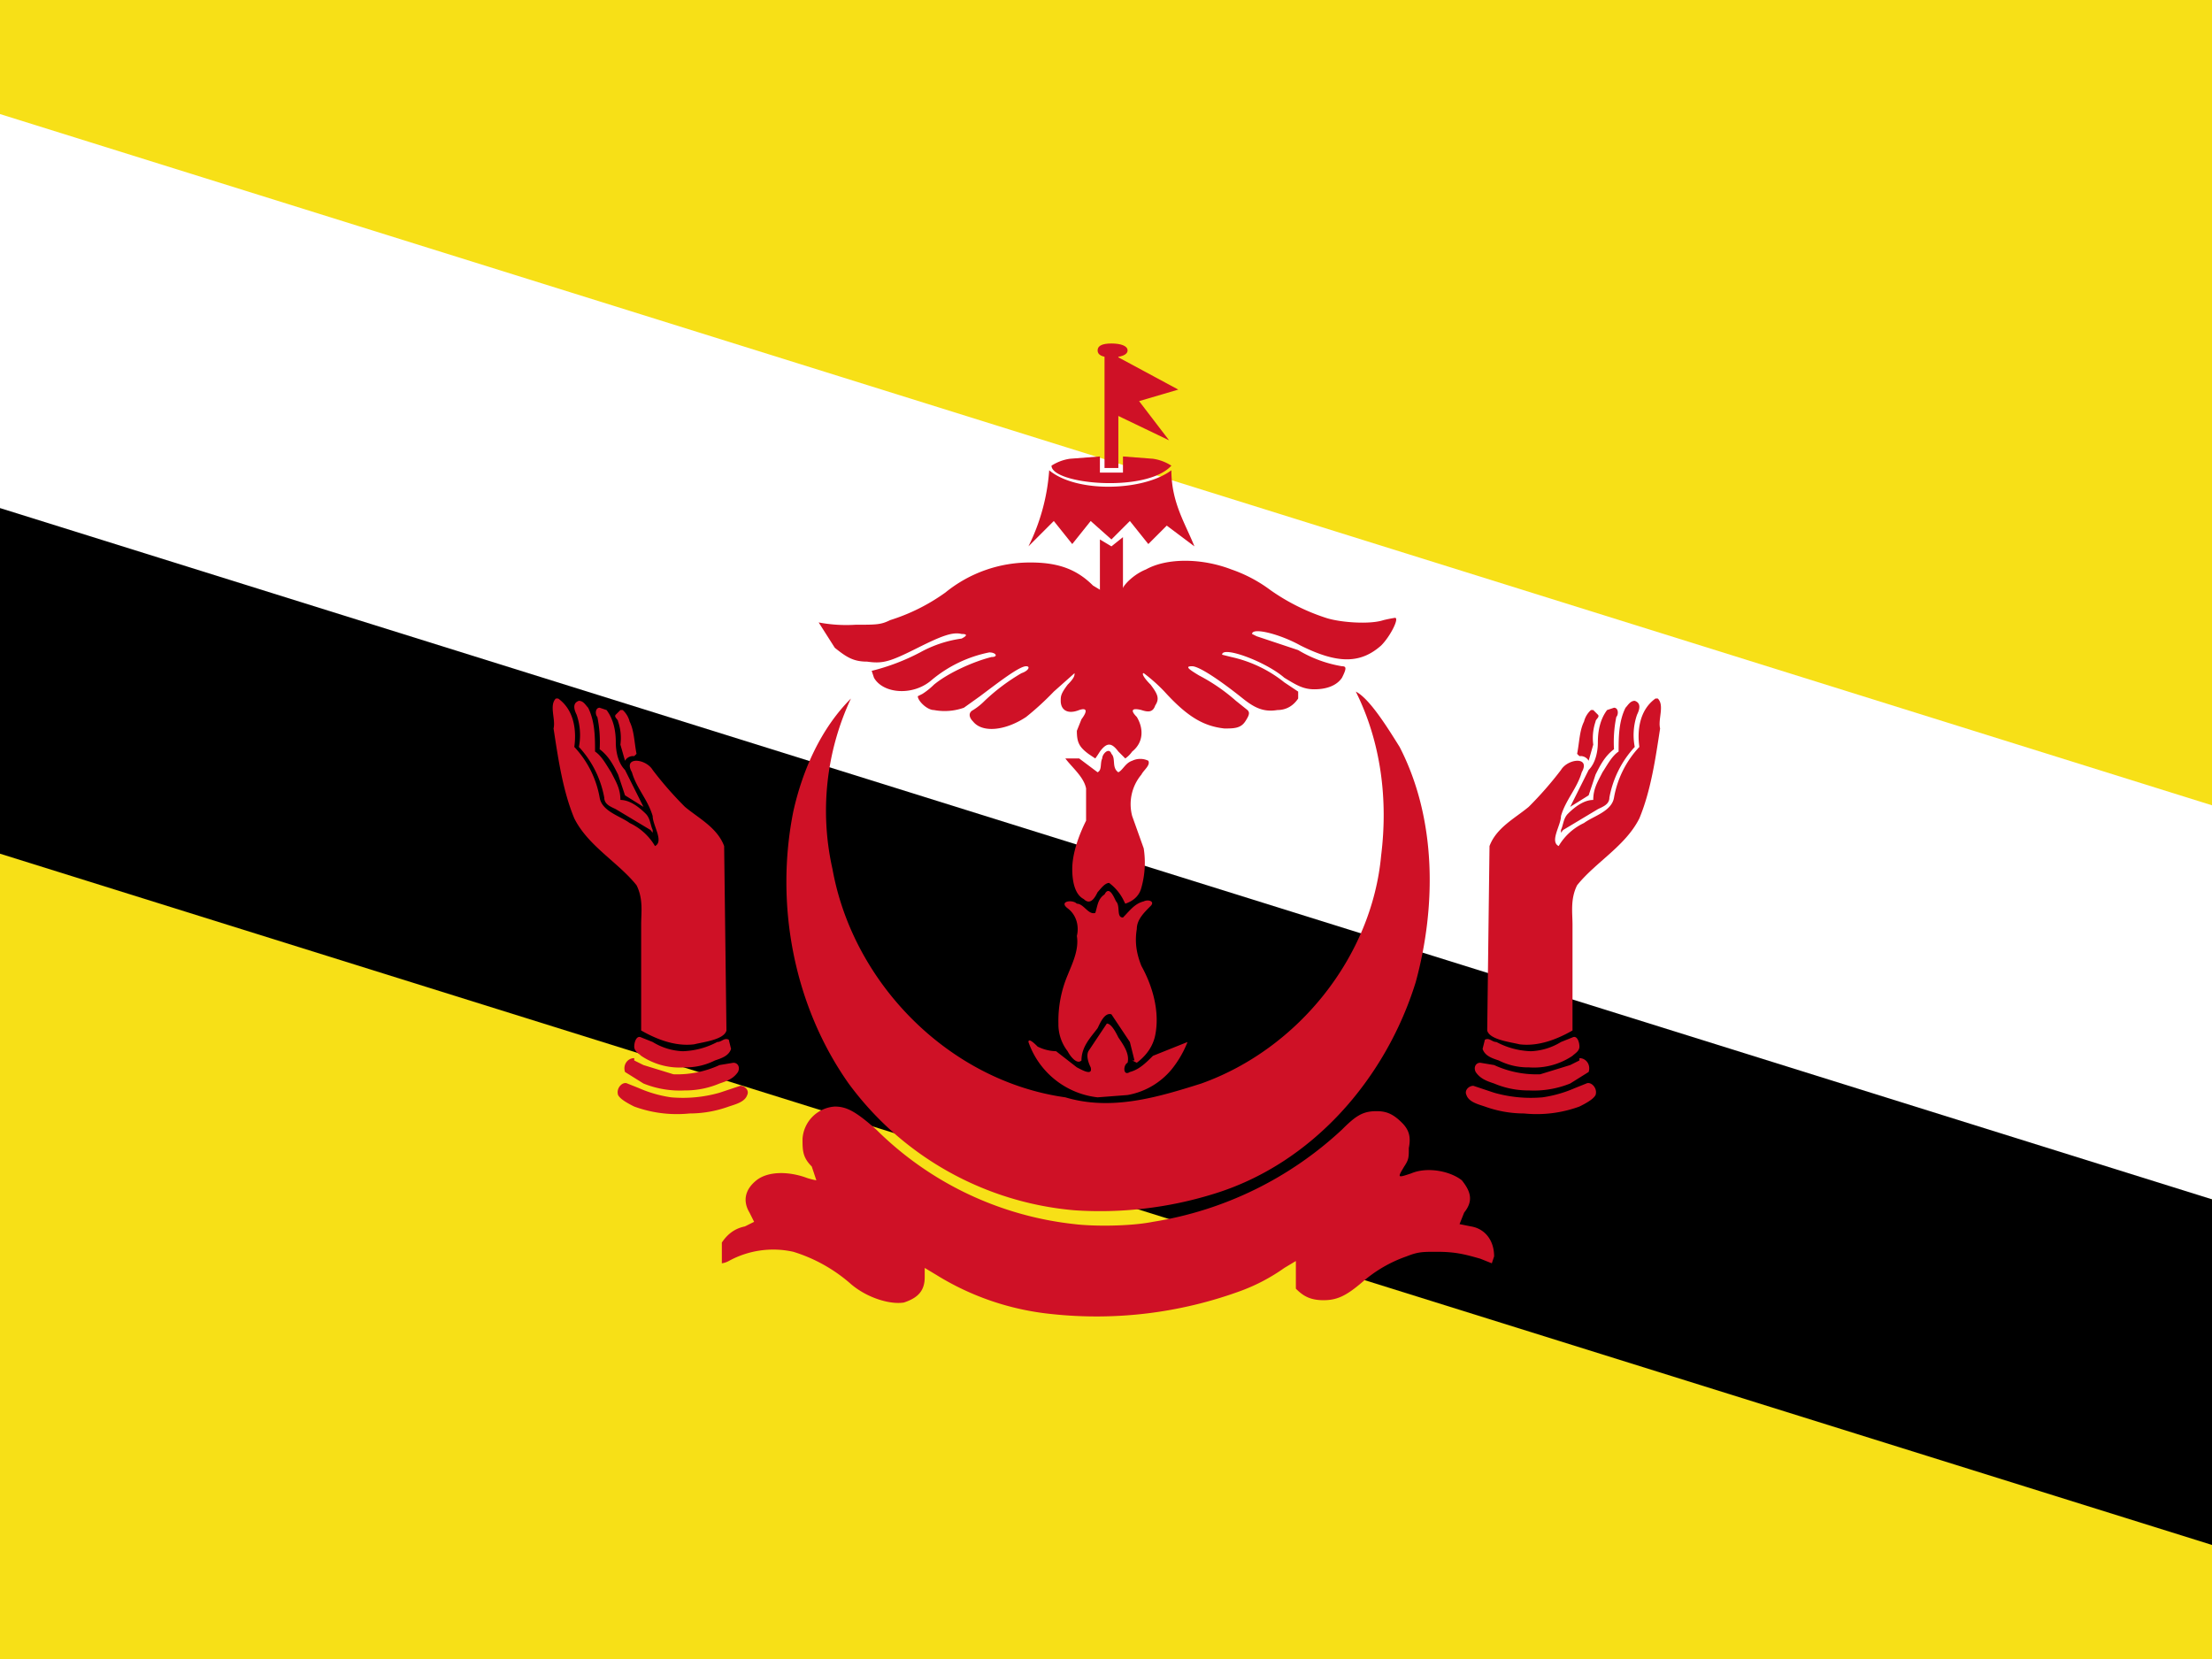 <svg xmlns="http://www.w3.org/2000/svg" xmlns:xlink="http://www.w3.org/1999/xlink" viewBox="0 0 640 480"><path fill="#f7e017" d="M0 0h640v480H0z"/><path fill="#fff" d="M0 33v214l640 100V233z"/><path d="M0 147v100l640 200V347z"/><g fill="#cf1126" transform="translate(-160) scale(.667)"><path d="M696 570a117 117 0 01-50-17l-5-3v4c0 6-3 9-9 11-6 1-16-2-23-8a68 68 0 00-25-14 40 40 0 00-28 4 9 9 0 01-3 1v-9c2-3 5-6 10-7l4-2-2-4c-3-5-2-10 3-14s14-4 22-1a32 32 0 004 1l-2-6c-4-4-4-7-4-12a15 15 0 0114-14c5 0 9 2 18 10a144 144 0 0086 41c8 1 24 1 34-1a156 156 0 0082-40c6-6 9-8 15-8 4 0 7 1 11 5 3 3 4 6 3 11 0 4 0 5-2 8-3 5-3 5 3 3 7-3 17-1 22 3 4 5 5 9 1 14l-2 5 5 1c6 1 10 6 10 13l-1 3-5-2c-7-2-11-3-19-3-6 0-8 0-13 2a58 58 0 00-19 11c-7 6-11 8-17 8s-9-2-12-5v-7-5l-5 3a81 81 0 01-19 10 182 182 0 01-82 10zm10-45a136 136 0 01-98-55c-24-34-32-78-24-118 4-18 12-36 25-49a115 115 0 00-8 74c9 50 51 92 101 99 20 6 40 0 59-6 42-15 74-55 78-99 3-24 0-49-11-71 6 3 14 16 19 24 16 31 16 69 7 102-13 42-45 79-88 92a166 166 0 01-60 7z"/><path id="a" d="M512 470c-2-1-5 2-4 5 1 2 5 4 7 5a54 54 0 0024 3 50 50 0 0017-3c3-1 7-2 8-5 1-2-1-4-3-4l-9 3a58 58 0 01-21 2 54 54 0 01-14-4l-5-2zm3-11c-3 0-5 3-4 6l8 5a42 42 0 0018 3h1a38 38 0 0014-3c3-1 6-2 8-5 1-2 0-4-2-4l-6 1a44 44 0 01-20 4l-13-4-4-2zm3-9c-2-1-3 2-3 4s2 3 3 4a30 30 0 0019 5h1a28 28 0 0012-3c3-1 6-2 7-5l-1-4c-2-1-3 1-5 1a34 34 0 01-15 4 27 27 0 01-13-4l-5-2zm-37-147c-3 3 0 9-1 13 2 13 4 27 9 39 6 12 19 19 27 29 3 6 2 12 2 17v46c7 4 15 7 23 6 4-1 13-2 14-6l-1-80c-3-8-11-12-17-17a156 156 0 01-14-16c-3-5-13-6-9 1 2 7 7 12 9 19 0 4 5 11 1 13a25 25 0 00-11-10c-4-3-12-5-13-11a43 43 0 00-11-22c1-7 0-16-7-21zm10 1c-3 1-2 4-1 6a27 27 0 011 14 44 44 0 0111 22c0 3 3 4 5 5l15 9c1 1 1 2 1 0-1-2-1-5-3-7-3-3-7-6-11-6 0-5-2-8-4-12-2-3-4-7-7-9 0-6 0-13-3-19-1-1-2-3-4-3zm9 3c-2 0-2 3-1 4a54 54 0 011 14c4 3 6 7 8 11l3 9 8 5-4-8-4-8c-3-3-4-8-4-12 0-5-1-10-4-14l-3-1zm9 1l-2 2c-1 1 1 2 1 3a22 22 0 011 10l2 7a4 4 0 014-2l1-1c-1-5-1-10-3-14a10 10 0 00-3-5h-1z"/><use transform="matrix(-1 0 0 1 1440 0)" xlink:href="#a"/><path d="M716 476a36 36 0 01-30-24c0-2 3 1 4 2a19 19 0 008 2l9 7c2 1 7 4 6 0-1-2-2-5-1-7l8-12c2 0 4 4 5 6 2 3 5 7 4 11-2 1-2 6 1 4 4-1 7-4 10-7l10-4 5-2a45 45 0 01-7 12 32 32 0 01-19 11l-13 1zm16-16l-2-8-8-12c-3-1-5 4-6 6-3 4-7 8-7 14-2 2-5-2-6-4a19 19 0 01-4-12 51 51 0 014-21c2-5 5-11 4-17 1-4 0-9-4-12s2-4 4-2c3 0 5 5 8 4 1-3 1-6 4-8 2-4 4 1 5 3 2 2 0 7 3 7 3-3 5-6 9-7 2-1 5 0 3 2-3 3-6 6-6 10-1 6 0 11 2 16 5 9 8 20 6 30-1 5-4 9-8 12l-2-1zm-5-70a21 21 0 00-6-7c-2 0-4 3-5 4-1 2-3 6-6 3-4-2-5-8-5-13 0-7 3-15 6-21v-14c-1-5-6-9-9-13h6l8 6c2-1 1-4 2-6 0-2 3-5 4-2 2 2 0 6 3 8 2-1 3-4 6-5a8 8 0 017 0c1 2-2 4-3 6a20 20 0 00-4 18l5 14a40 40 0 01-1 17c-1 4-4 6-7 7l-1-2z"/><path d="M712 327c-4-3-5-5-5-10l2-5c3-4 2-5-1-4-5 2-8 0-8-4 0-2 0-3 3-7 3-3 3-4 3-5l-9 8a124 124 0 01-12 11c-9 6-19 7-23 2-2-2-2-4 0-5a27 27 0 005-4 86 86 0 0116-12c3-1 4-3 2-3-3 0-12 7-20 13l-7 5a25 25 0 01-13 1c-3 0-7-4-7-6l2-1a30 30 0 005-4c6-5 17-10 25-12 3 0 2-2-1-2a56 56 0 00-25 12c-8 7-21 6-25-1l-1-3a93 93 0 0021-8 52 52 0 0118-6c2-1 3-2 0-2-4-1-9 1-19 6-12 6-15 7-22 6-6 0-9-2-14-6l-7-11a64 64 0 0016 1c9 0 11 0 15-2a84 84 0 0024-12 58 58 0 0137-13c12 0 20 3 27 10l5 3 1-9 4 1 1 8 2-2c1-2 5-6 10-8 9-5 24-5 37 0a62 62 0 0117 9 90 90 0 0024 12c6 2 19 3 25 1a62 62 0 015-1c2 0-2 8-6 12-9 8-19 8-35 0-9-5-21-8-21-5l2 1 18 6a54 54 0 0019 7c2 0 2 1 0 5-2 3-6 5-12 5-5 0-8-2-13-5-8-7-27-14-27-10l4 1a56 56 0 0123 11l6 4v3c-2 3-5 5-9 5-6 1-10-1-15-5-10-8-19-14-22-14s-2 1 3 4a80 80 0 0116 11l5 4c1 1 1 2-1 5s-5 3-9 3c-9-1-16-5-26-16a71 71 0 00-9-8c-1 0 0 2 3 5 3 4 4 6 2 9-1 3-3 3-6 2-4-1-5 0-2 3 3 5 3 11-2 15a12 12 0 01-3 3l-3-3c-3-4-5-4-8 0a54 54 0 01-2 3 113 113 0 01-3-2z"/><path d="M727 233l-5 4-5-3v27h10zm-32-29a88 88 0 01-9 33l11-11 8 10 8-10 9 8 8-8 8 10 8-8 12 9c-4-10-10-19-10-33-12 9-41 10-53 0zm22-6l-13 1a20 20 0 00-8 3c0 8 41 12 52 0a20 20 0 00-8-3l-13-1v7h-10zm8-44h-6v49h6z"/><path d="M725 155l-3 24 25 12-13-17 17-5zm-3-6c-4 0-6 1-6 3s2 3 6 3 7-1 7-3-3-3-7-3z"/></g></svg>